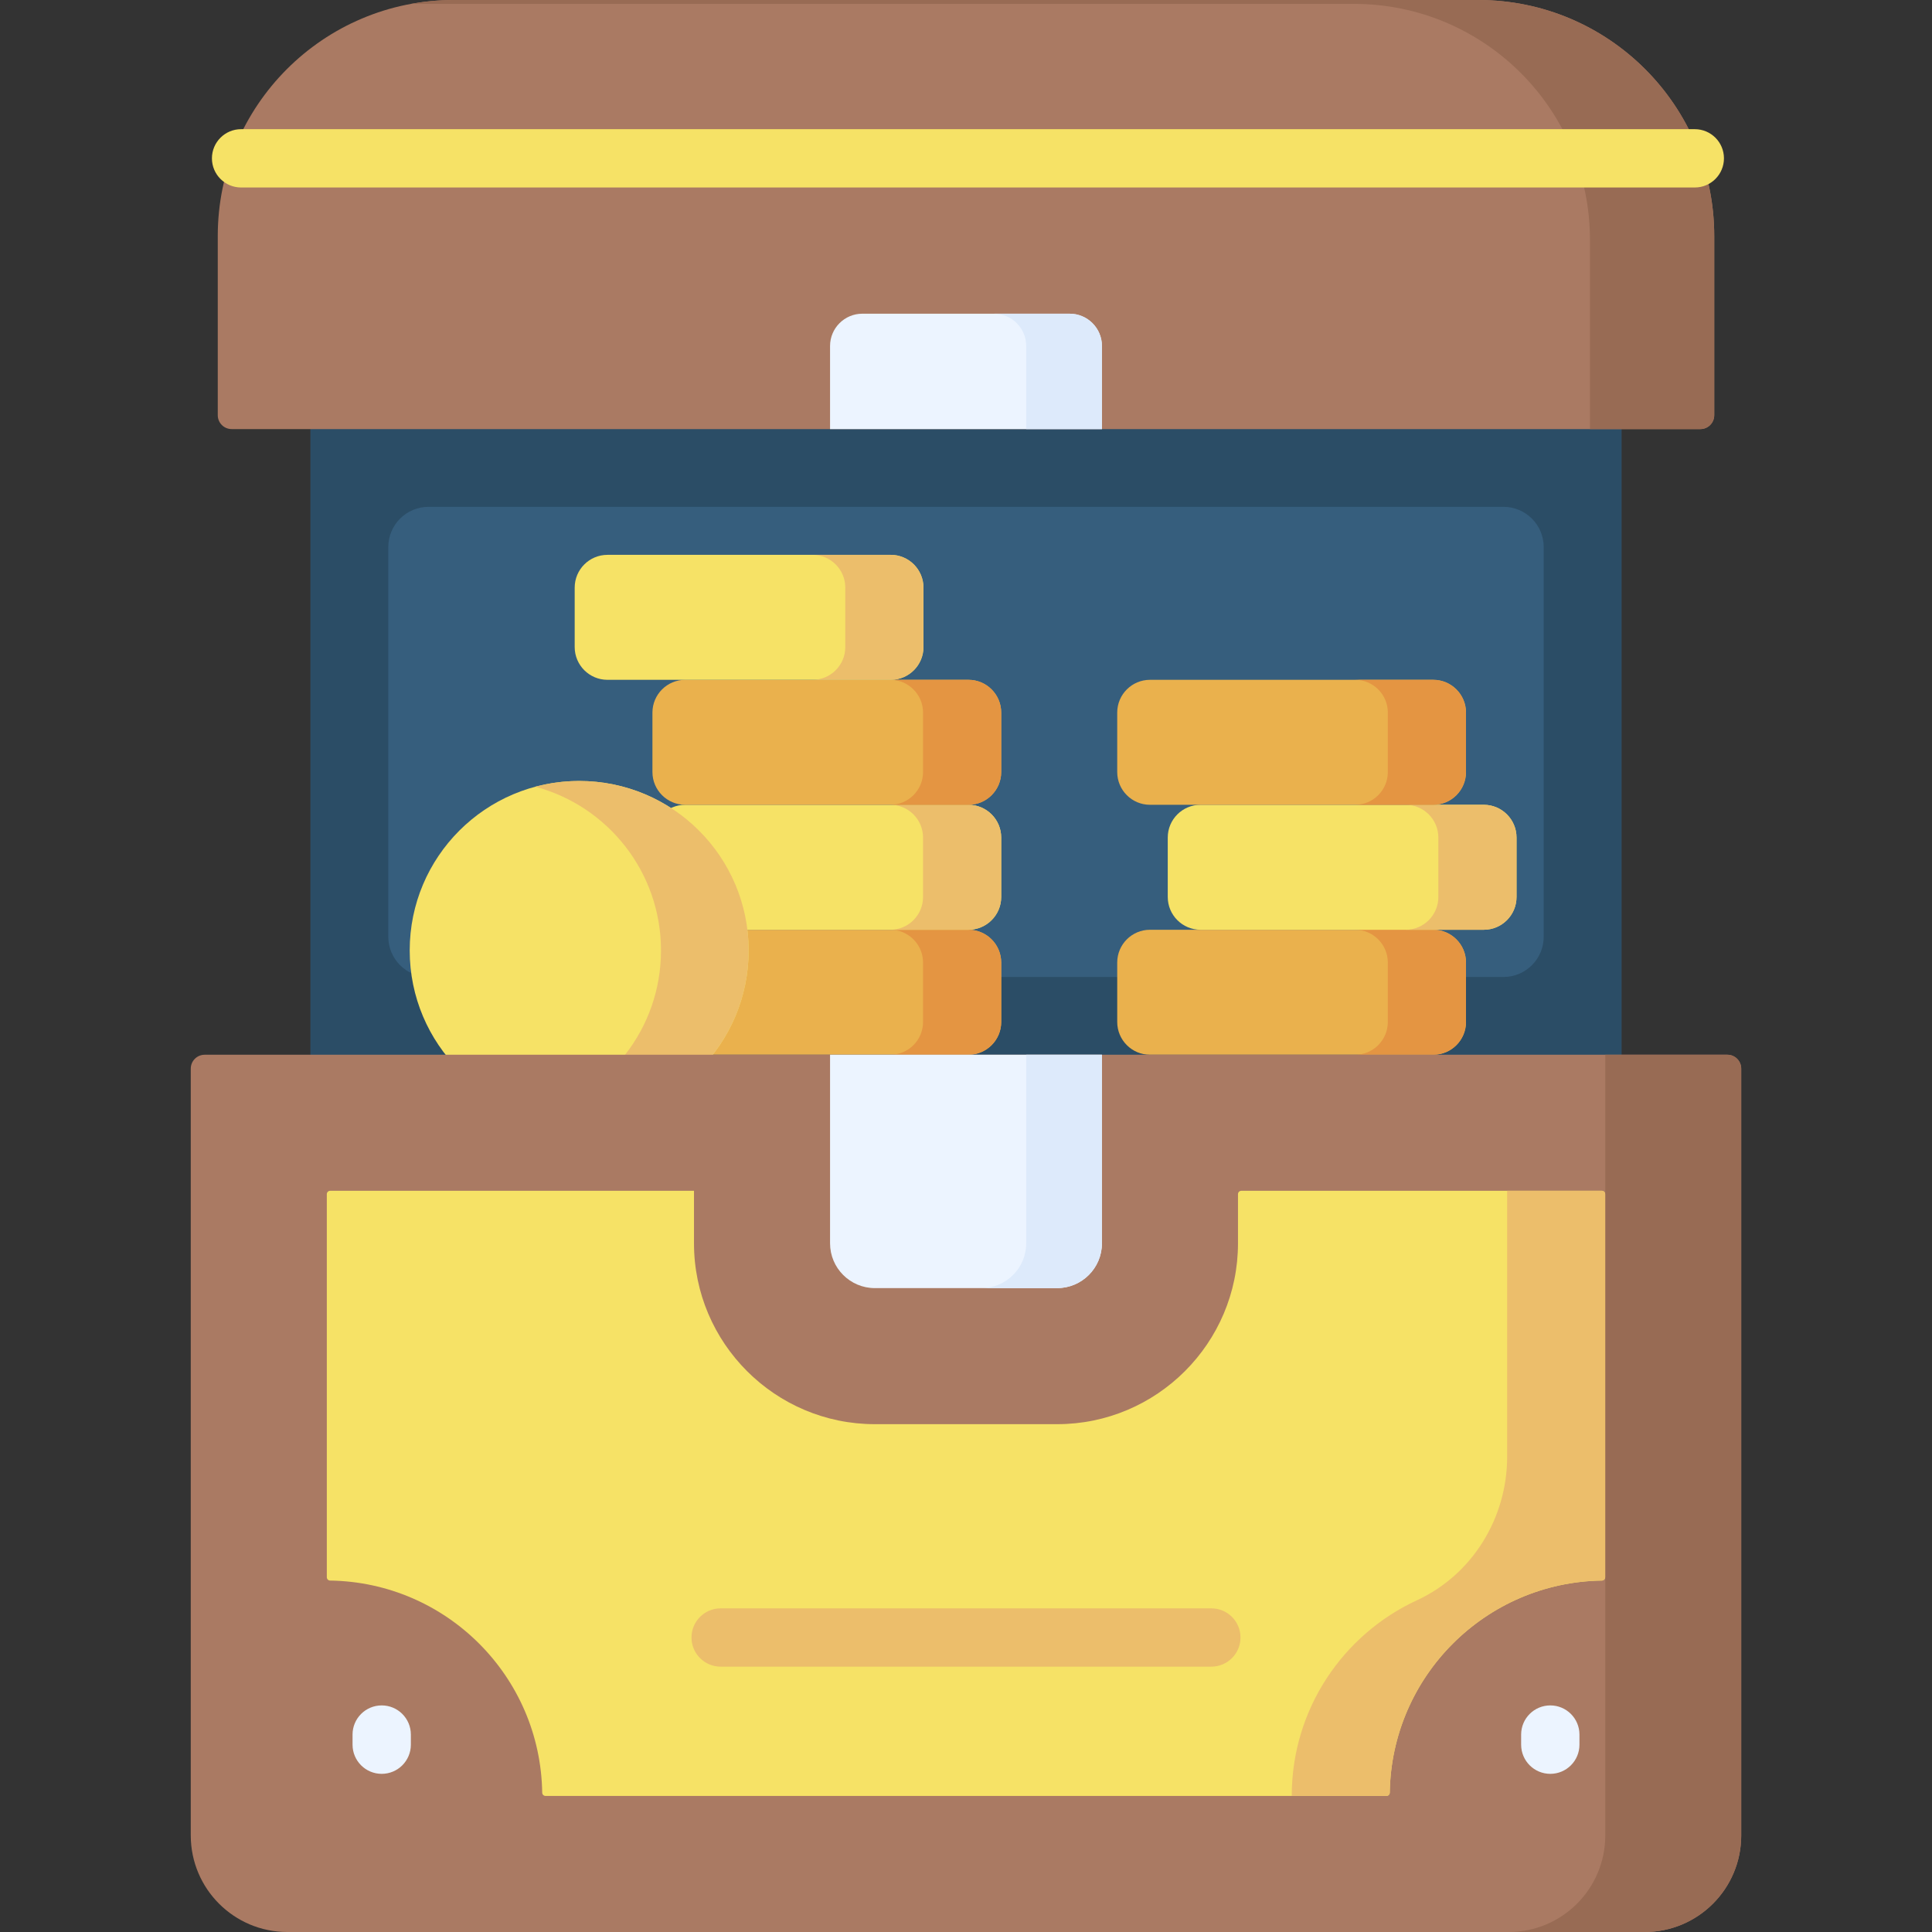 <svg id="Capa_1" enable-background="new 0 0 512 512" height="512" viewBox="0 0 512 512" width="512" xmlns="http://www.w3.org/2000/svg"><rect x="0" y="0" width="512" height="512" fill="#333333" stroke="none"/><g><g><path d="m82.298 93.108h347.404v207.012h-347.404z" fill="#365e7d"/><path d="m82.298 93.108v207.012h347.404v-207.012zm316.128 165.805h-284.852c-5.894 0-10.673-4.778-10.673-10.673v-103.252c0-5.894 4.778-10.673 10.673-10.673h284.851c5.894 0 10.673 4.778 10.673 10.673v103.252c0 5.894-4.778 10.673-10.672 10.673z" fill="#2b4d66"/></g><path d="m450.606 113.712h-389.212c-2.035 0-3.685-1.65-3.685-3.685v-47.48c0-34.544 28.003-62.547 62.548-62.547h271.487c34.544 0 62.547 28.003 62.547 62.547v47.479c0 2.036-1.65 3.686-3.685 3.686z" fill="#aa7a63"/><path d="m391.744 0h-271.487c-3.846 0-7.604.365-11.258 1.03h249.81c34.544 0 62.547 28.003 62.547 62.547v50.134h29.25c2.035 0 3.685-1.65 3.685-3.685v-47.479c0-34.544-28.003-62.547-62.547-62.547z" fill="#986b54"/><g><path d="m449.14 49.686h-385.25c-4.267 0-7.726-3.459-7.726-7.726s3.459-7.726 7.726-7.726h385.25c4.268 0 7.726 3.459 7.726 7.726s-3.458 7.726-7.726 7.726z" fill="#f6e266"/></g><path d="m292.026 113.712h-72.052v-22.016c0-4.728 3.833-8.562 8.562-8.562h54.929c4.728 0 8.562 3.833 8.562 8.562v22.016z" fill="#ecf4ff"/><path d="m283.465 83.135h-20.071c4.728 0 8.562 3.833 8.562 8.562v22.015h20.071v-22.016c-.001-4.728-3.834-8.561-8.562-8.561z" fill="#ddeafb"/><g><path d="m256.645 279.516h-75.055c-4.798 0-8.687-3.889-8.687-8.687v-15.746c0-4.798 3.889-8.687 8.687-8.687h75.054c4.798 0 8.687 3.889 8.687 8.687v15.746c0 4.798-3.889 8.687-8.686 8.687z" fill="#eab14d"/><path d="m256.645 246.397h-20.715c4.798 0 8.687 3.889 8.687 8.687v15.746c0 4.798-3.889 8.687-8.687 8.687h20.715c4.798 0 8.687-3.889 8.687-8.687v-15.746c0-4.798-3.89-8.687-8.687-8.687z" fill="#e49542"/></g><g><path d="m256.645 246.397h-75.055c-4.798 0-8.687-3.889-8.687-8.687v-15.746c0-4.798 3.889-8.687 8.687-8.687h75.054c4.798 0 8.687 3.889 8.687 8.687v15.746c0 4.798-3.889 8.687-8.686 8.687z" fill="#f6e266"/><path d="m256.645 213.278h-20.715c4.798 0 8.687 3.889 8.687 8.687v15.746c0 4.798-3.889 8.687-8.687 8.687h20.715c4.798 0 8.687-3.889 8.687-8.687v-15.746c0-4.798-3.89-8.687-8.687-8.687z" fill="#ecbe6b"/></g><g><path d="m256.645 213.278h-75.055c-4.798 0-8.687-3.889-8.687-8.687v-15.746c0-4.798 3.889-8.687 8.687-8.687h75.054c4.798 0 8.687 3.889 8.687 8.687v15.746c0 4.798-3.889 8.687-8.686 8.687z" fill="#eab14d"/><path d="m256.645 180.159h-20.715c4.798 0 8.687 3.889 8.687 8.687v15.746c0 4.798-3.889 8.687-8.687 8.687h20.715c4.798 0 8.687-3.889 8.687-8.687v-15.746c0-4.798-3.89-8.687-8.687-8.687z" fill="#e49542"/></g><g><path d="m379.817 279.516h-75.054c-4.798 0-8.687-3.889-8.687-8.687v-15.746c0-4.798 3.889-8.687 8.687-8.687h75.054c4.798 0 8.687 3.889 8.687 8.687v15.746c0 4.798-3.889 8.687-8.687 8.687z" fill="#eab14d"/><path d="m379.817 246.397h-20.715c4.798 0 8.687 3.889 8.687 8.687v15.746c0 4.798-3.889 8.687-8.687 8.687h20.715c4.798 0 8.687-3.889 8.687-8.687v-15.746c0-4.798-3.889-8.687-8.687-8.687z" fill="#e49542"/></g><g><path d="m393.209 246.397h-75.054c-4.798 0-8.687-3.889-8.687-8.687v-15.746c0-4.798 3.889-8.687 8.687-8.687h75.054c4.798 0 8.687 3.889 8.687 8.687v15.746c0 4.798-3.889 8.687-8.687 8.687z" fill="#f6e266"/><path d="m393.209 213.278h-20.715c4.798 0 8.687 3.889 8.687 8.687v15.746c0 4.798-3.889 8.687-8.687 8.687h20.715c4.798 0 8.687-3.889 8.687-8.687v-15.746c0-4.798-3.889-8.687-8.687-8.687z" fill="#ecbe6b"/></g><path d="m379.817 213.278h-75.054c-4.798 0-8.687-3.889-8.687-8.687v-15.746c0-4.798 3.889-8.687 8.687-8.687h75.054c4.798 0 8.687 3.889 8.687 8.687v15.746c0 4.798-3.889 8.687-8.687 8.687z" fill="#eab14d"/><path d="m379.817 180.159h-20.715c4.798 0 8.687 3.889 8.687 8.687v15.746c0 4.798-3.889 8.687-8.687 8.687h20.715c4.798 0 8.687-3.889 8.687-8.687v-15.746c0-4.798-3.889-8.687-8.687-8.687z" fill="#e49542"/><g><path d="m236.041 180.159h-75.054c-4.798 0-8.687-3.889-8.687-8.687v-15.746c0-4.798 3.889-8.687 8.687-8.687h75.054c4.798 0 8.687 3.889 8.687 8.687v15.746c0 4.798-3.889 8.687-8.687 8.687z" fill="#f6e266"/><path d="m236.041 147.04h-20.715c4.798 0 8.687 3.889 8.687 8.687v15.746c0 4.798-3.889 8.687-8.687 8.687h20.715c4.798 0 8.687-3.889 8.687-8.687v-15.746c0-4.798-3.889-8.687-8.687-8.687z" fill="#ecbe6b"/></g><g><circle cx="153.489" cy="251.879" fill="#f6e266" r="44.913"/><path d="m153.489 206.966c-4.018 0-7.909.535-11.615 1.525 19.173 5.12 33.298 22.601 33.298 43.389 0 20.787-14.125 38.268-33.298 43.388 3.706.99 7.597 1.525 11.615 1.525 24.805 0 44.913-20.109 44.913-44.913 0-24.806-20.108-44.914-44.913-44.914z" fill="#ecbe6b"/></g><path d="m461.444 486.403c0 14.137-11.46 25.597-25.597 25.597h-359.694c-14.137 0-25.597-11.46-25.597-25.597v-203.201c0-2.035 1.65-3.685 3.685-3.685h403.516c2.035 0 3.685 1.65 3.685 3.685v203.201z" fill="#aa7a63"/><path d="m425.418 279.516v206.887c0 14.137-11.46 25.597-25.597 25.597h36.026c14.137 0 25.597-11.46 25.597-25.597v-203.201c0-2.035-1.65-3.685-3.685-3.685h-32.341z" fill="#986b54"/><path d="m280.148 341.364h-48.296c-6.56 0-11.878-5.318-11.878-11.878v-49.969h72.052v49.969c0 6.56-5.318 11.878-11.878 11.878z" fill="#ecf4ff"/><path d="m271.956 279.516v49.969c0 6.56-5.318 11.878-11.878 11.878h20.071c6.56 0 11.878-5.318 11.878-11.878v-49.969z" fill="#ddeafb"/><path d="m424.515 418.862c.484-.007.872-.401.872-.885v-101.519c0-.489-.396-.886-.886-.886h-95.534c-.489 0-.886.396-.886.886v13.027c0 26.432-21.503 47.935-47.935 47.935h-48.295c-26.431 0-47.935-21.503-47.935-47.935v-13.912h-96.418c-.489 0-.886.396-.886.886v101.518c0 .484.388.878.872.885 30.837.462 55.748 25.373 56.21 56.21.007.484.401.872.885.872h222.84c.484 0 .878-.388.885-.872.463-30.837 25.374-55.748 56.211-56.21z" fill="#f6e266"/><g><path d="m399.414 315.573v70.449c0 16.229-9.182 31.263-23.915 38.069-19.584 9.047-33.174 28.863-33.174 51.853h25.094c.484 0 .878-.388.885-.872.462-30.837 25.373-55.748 56.21-56.21.484-.007.872-.401.872-.885v-101.519c0-.489-.396-.886-.886-.886h-25.086z" fill="#ecbe6b"/></g><g><g><path d="m101.155 470.086c-4.267 0-7.726-3.459-7.726-7.726v-2.682c0-4.268 3.459-7.726 7.726-7.726s7.726 3.459 7.726 7.726v2.682c0 4.267-3.459 7.726-7.726 7.726z" fill="#ecf4ff"/></g><g><path d="m410.845 470.086c-4.268 0-7.726-3.459-7.726-7.726v-2.682c0-4.268 3.459-7.726 7.726-7.726s7.726 3.459 7.726 7.726v2.682c0 4.267-3.459 7.726-7.726 7.726z" fill="#ecf4ff"/></g></g><g><path d="m321.018 441.681h-130.036c-4.267 0-7.726-3.459-7.726-7.726s3.459-7.726 7.726-7.726h130.036c4.268 0 7.726 3.459 7.726 7.726s-3.459 7.726-7.726 7.726z" fill="#ecbe6b"/></g></g></svg>